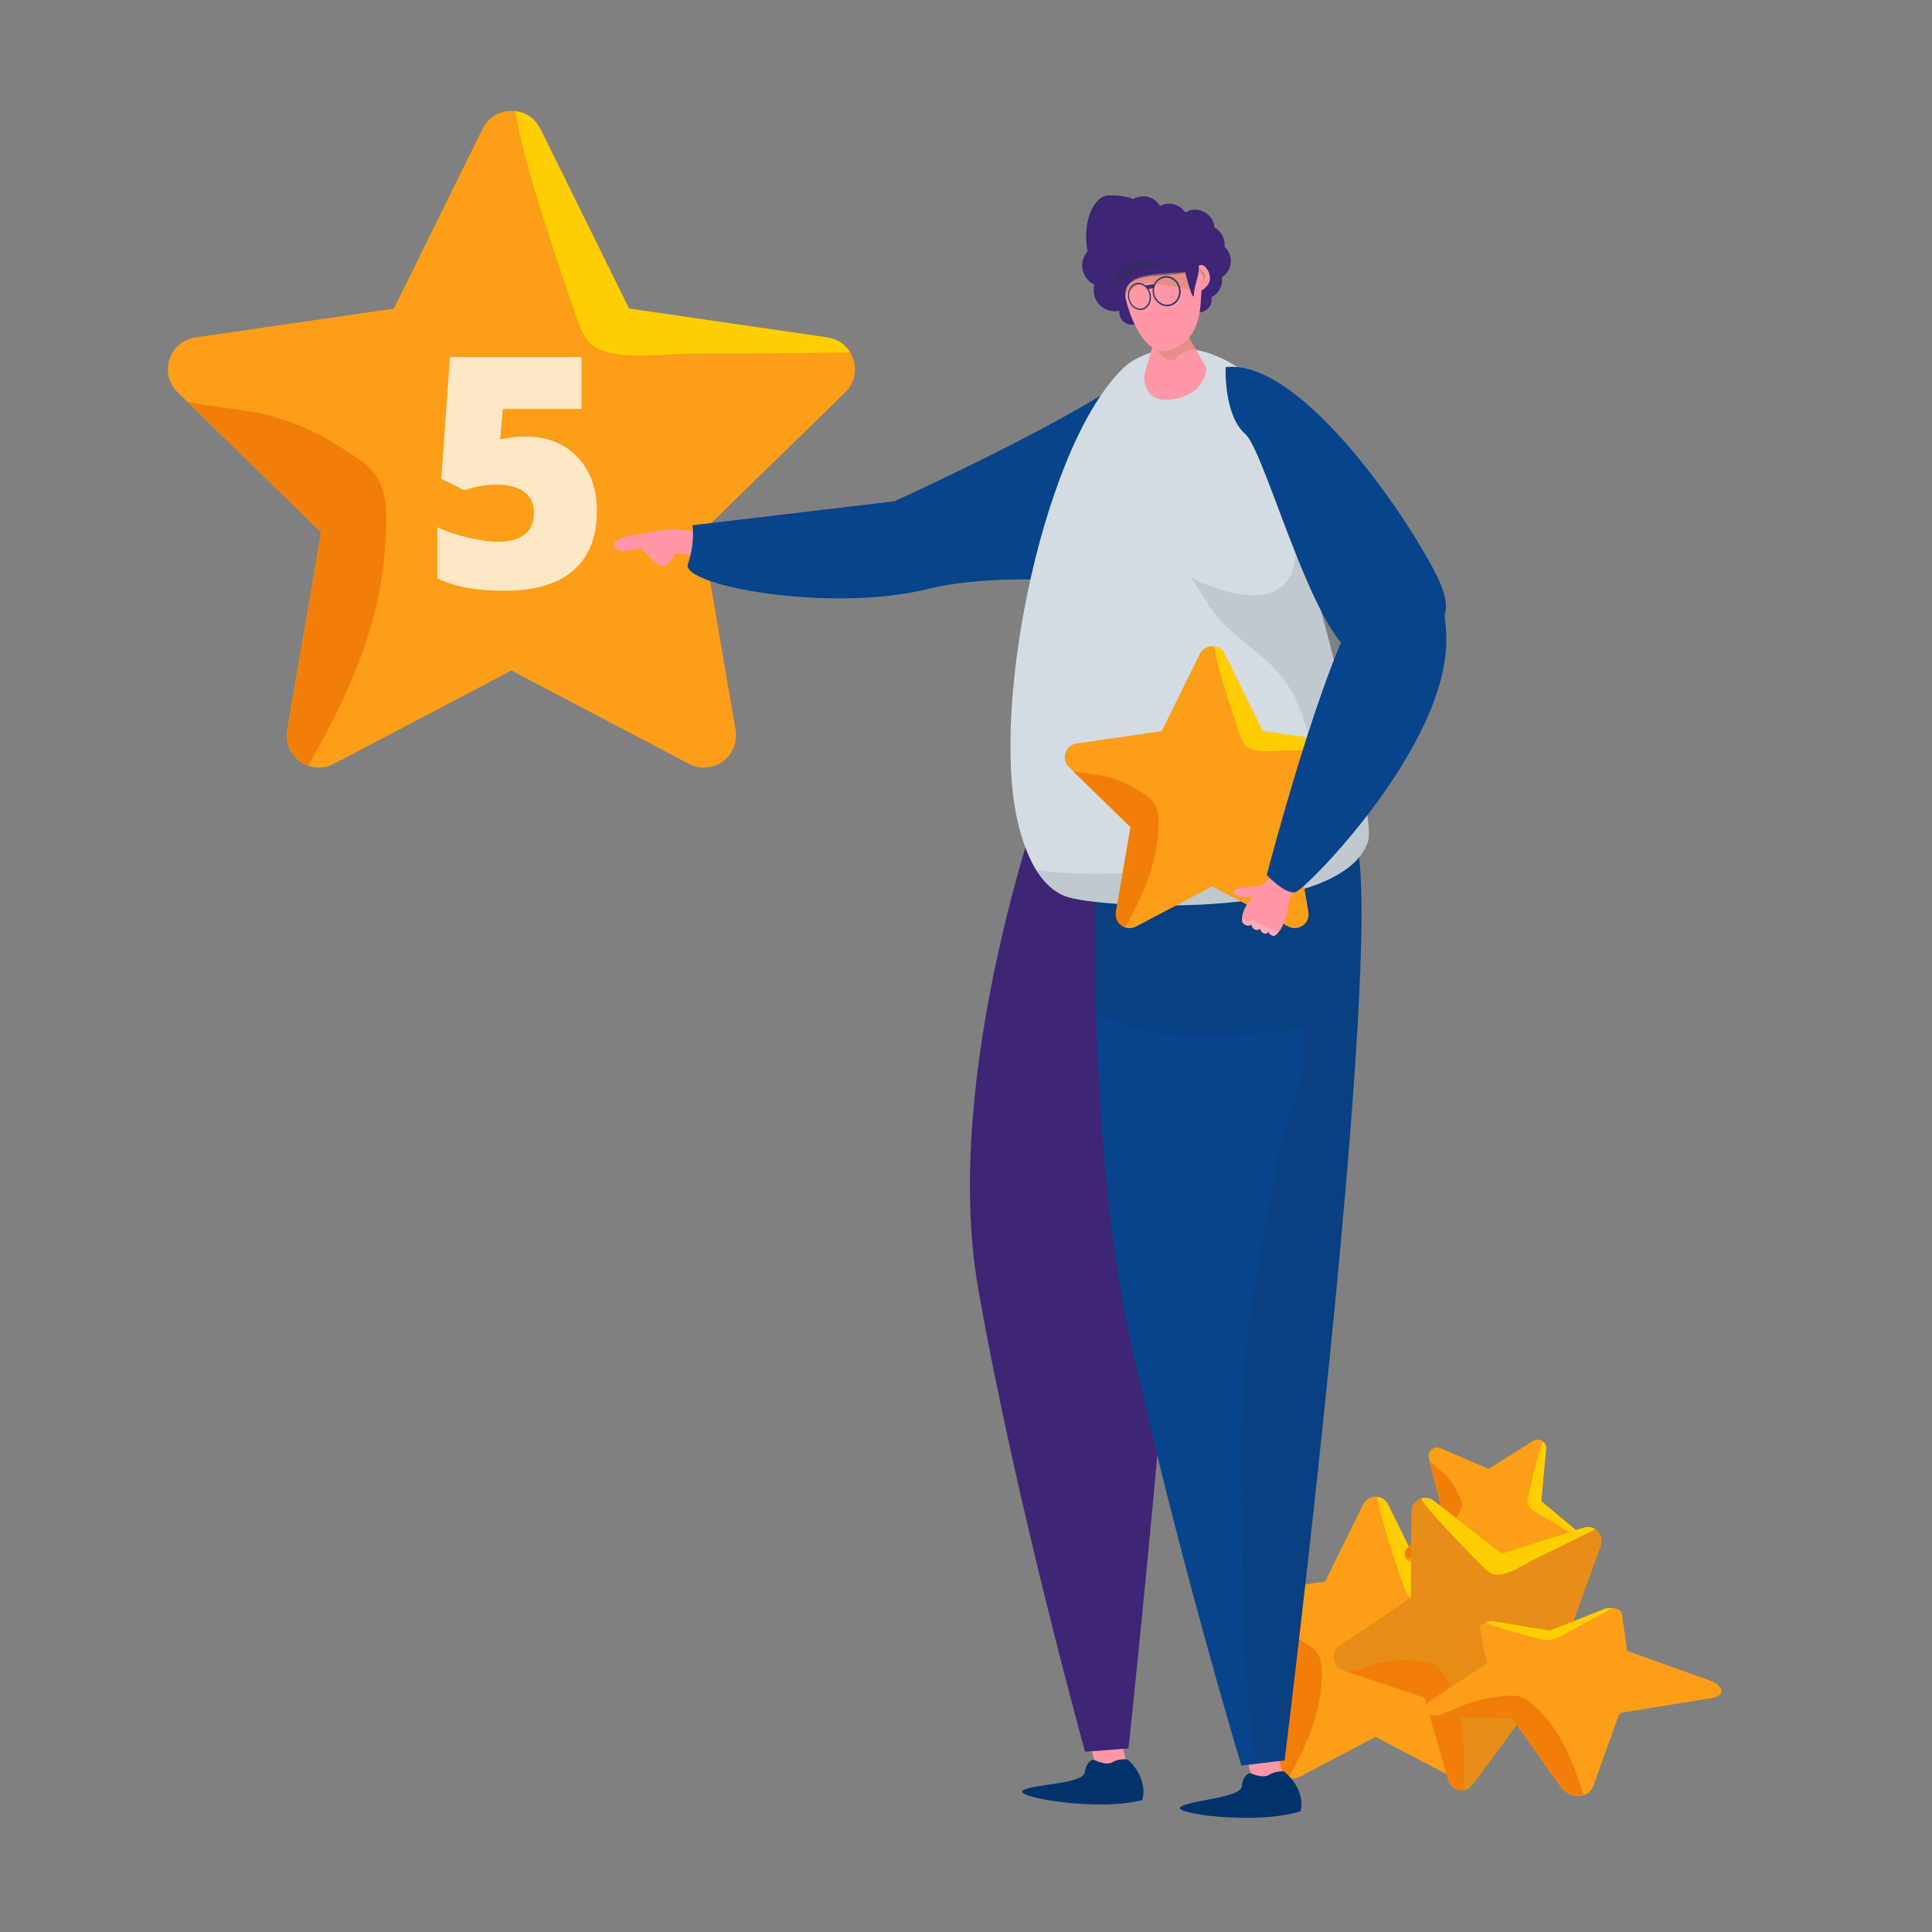 <?xml version="1.0" encoding="utf-8"?>
<!-- Generator: Adobe Illustrator 25.1.0, SVG Export Plug-In . SVG Version: 6.00 Build 0)  -->
<svg version="1.1" id="Layer_1" xmlns="http://www.w3.org/2000/svg" xmlns:xlink="http://www.w3.org/1999/xlink" x="0px" y="0px"
	 viewBox="0 0 3000 3000" style="enable-background:new 0 0 3000 3000;" xml:space="preserve">
<rect x="0" y="0" width="3000" height="3000" fill="#808080" stroke="none"/>
<style type="text/css">
	.st0{fill:#FC9E17;}
	.st1{fill:#F27E0A;}
	.st2{fill:#FFCE00;}
	.st3{opacity:0.75;}
	.st4{fill:#FFFFFF;}
	.st5{fill:#E88E18;}
	.st6{fill:#FF97A6;}
	.st7{fill:#07448C;}
	.st8{fill:#03336D;}
	.st9{fill:#3E2575;}
	.st10{opacity:0.1;fill:#1A2326;}
	.st11{fill:#D3DCE2;}
	.st12{opacity:0.55;fill:#D0876A;}
	.st13{fill:#D0876A;}
	.st14{opacity:0.5;fill:#312C58;}
	.st15{fill:#35366A;}
	.st16{opacity:0.2;fill:#FFFFFF;}
</style>
<g>
	<g>
		<g>
			<path class="st0" d="M1284.81,523.97L976.77,479.2L839.01,200.05c-18.34-37.15-71.34-37.15-89.67,0L611.58,479.2l-308.05,44.77
				c-41.01,5.96-57.39,56.35-27.71,85.28l222.9,217.28l-52.61,306.81c-7.02,40.85,35.85,71.99,72.55,52.7l275.51-144.84
				l275.53,144.84c36.69,19.29,79.55-11.85,72.55-52.7l-52.62-306.81l222.91-217.28C1342.2,580.32,1325.83,529.92,1284.81,523.97z"
				/>
			<path class="st1" d="M599.52,827.17c1.02-29.41,1.52-62.91-15.23-87.91c-7.68-11.46-19.11-20.96-30.74-28.83
				c-8.4-5.7-17.09-11.06-25.61-16.6c-9.52-6.17-19.31-11.94-29.32-17.28c-19.38-10.31-39.65-19.1-60.76-25.23
				c-7.16-2.08-14.1-4.73-21.34-6.6c-7.18-1.83-14.44-3.32-21.73-4.62c-32.92-5.89-66.36-8.43-99.12-15.25
				c-1.63-0.34-3.29-0.69-4.95-1.06l208,202.74l-52.61,306.81c-4.45,25.91,11.19,47.91,32.58,55.6c3.66-6.43,7.33-12.87,10.93-19.35
				c38.6-69.39,72.75-141.7,92.21-218.99C592.01,910.18,598.05,868.84,599.52,827.17z"/>
			<path class="st2" d="M895.57,494.15c4.3,13.06,9.81,26.8,19.21,37.08c8.73,9.5,21.67,13.9,33.95,16.63
				c30.57,6.8,62.92,4.05,93.91,2.34c38.67-2.11,77.5-1.12,116.23-1.3c53.75-0.28,107.49-0.87,161.23-1.87
				c-7.26-11.79-19.41-20.76-35.28-23.06L976.77,479.2L839.01,200.05c-8.09-16.38-22.93-25.53-38.55-27.46
				C810.84,254.05,886.07,465.35,895.57,494.15z"/>
		</g>
		<g class="st3">
			<path class="st4" d="M818.67,677.88c20.57,0,39.15,4.78,55.72,14.33c16.57,9.55,29.47,23.06,38.7,40.54
				c9.22,17.47,13.84,37.64,13.84,60.49c0,40.01-12.05,70.71-36.13,92.09c-24.09,21.39-60.54,32.08-109.36,32.08
				c-41.8,0-75.92-6.44-102.37-19.35v-79.35c14.21,6.53,30.25,11.92,48.13,16.16c17.87,4.25,33.27,6.37,46.17,6.37
				c17.96,0,31.75-3.79,41.39-11.39c9.64-7.59,14.46-18.82,14.46-33.68c0-13.72-4.9-24.41-14.7-32.09
				c-9.8-7.67-24.66-11.51-44.57-11.51c-15.19,0-31.6,2.85-49.24,8.57l-35.51-17.63l13.47-189.09h204.26v80.58H780.95l-4.41,47.27
				c12.74-2.45,21.81-3.79,27.19-4.04C809.12,678,814.1,677.88,818.67,677.88z"/>
		</g>
	</g>
	<g>
		<g>
			<path class="st0" d="M2346.58,2475.05l-132.22-19.21l-59.13-119.82c-7.87-15.94-30.62-15.94-38.49,0l-59.13,119.82l-132.22,19.21
				c-17.6,2.56-24.63,24.19-11.9,36.6l95.68,93.26l-22.58,131.69c-3.01,17.53,15.39,30.9,31.14,22.62l118.26-62.17l118.26,62.17
				c15.75,8.28,34.15-5.09,31.14-22.62l-22.58-131.69l95.68-93.26C2371.21,2499.24,2364.18,2477.61,2346.58,2475.05z"/>
			<path class="st1" d="M2052.43,2605.2c0.44-12.62,0.65-27-6.54-37.73c-3.3-4.92-8.2-8.99-13.19-12.37
				c-3.61-2.45-7.34-4.75-10.99-7.12c-4.09-2.65-8.29-5.13-12.58-7.42c-8.32-4.43-17.02-8.2-26.08-10.83
				c-3.07-0.89-6.05-2.03-9.16-2.83c-3.08-0.79-6.2-1.42-9.33-1.98c-14.13-2.53-28.48-3.62-42.55-6.55c-0.7-0.15-1.41-0.3-2.13-0.45
				l89.28,87.02l-22.58,131.69c-1.91,11.12,4.8,20.56,13.99,23.87c1.57-2.76,3.15-5.52,4.69-8.31c16.57-29.78,31.23-60.82,39.58-94
				C2049.21,2640.82,2051.8,2623.08,2052.43,2605.2z"/>
			<path class="st2" d="M2179.5,2462.25c1.85,5.61,4.21,11.5,8.25,15.92c3.75,4.08,9.3,5.97,14.57,7.14
				c13.12,2.92,27.01,1.74,40.31,1c16.6-0.91,33.27-0.48,49.89-0.56c23.07-0.12,46.14-0.37,69.2-0.8c-3.11-5.06-8.33-8.91-15.14-9.9
				l-132.22-19.21l-59.13-119.82c-3.47-7.03-9.84-10.96-16.55-11.79C2143.14,2359.19,2175.43,2449.89,2179.5,2462.25z"/>
		</g>
		<g>
			<path class="st0" d="M2455.94,2383.31l-62.72-52.28l7.51-81.31c1-10.82-10.85-18.09-20.05-12.31l-69.1,43.5l-75.01-32.26
				c-9.99-4.3-20.56,4.72-17.9,15.26l20.01,79.16l-53.86,61.37c-7.17,8.17-1.86,21.01,8.99,21.74l81.47,5.43l41.72,70.19
				c5.56,9.35,19.41,8.27,23.45-1.83l30.34-75.81l79.65-17.99C2461.04,2403.78,2464.29,2390.27,2455.94,2383.31z"/>
			<path class="st1" d="M2261.14,2357.05c4.26-6.43,8.97-13.85,8.66-21.74c-0.14-3.62-1.4-7.31-2.92-10.66
				c-1.1-2.43-2.3-4.82-3.45-7.23c-1.28-2.69-2.68-5.32-4.18-7.89c-2.92-4.97-6.24-9.71-10.12-13.98c-1.31-1.45-2.5-2.99-3.86-4.4
				c-1.35-1.39-2.77-2.72-4.22-4.01c-6.55-5.83-13.68-10.99-20.07-17.01c-0.32-0.3-0.64-0.61-0.96-0.92l18.68,73.86l-53.86,61.37
				c-4.55,5.18-4.07,12.25-0.35,16.9c1.7-0.94,3.41-1.87,5.1-2.83c18.15-10.22,35.71-21.69,50.66-36.3
				C2248.07,2374.58,2255.09,2366.17,2261.14,2357.05z"/>
			<path class="st2" d="M2373.02,2323.23c-0.83,3.51-1.49,7.34-0.79,10.93c0.65,3.32,2.94,6.08,5.31,8.38
				c5.9,5.71,13.51,9.54,20.67,13.41c8.93,4.83,17.48,10.38,26.16,15.66c12.05,7.31,24.15,14.55,36.3,21.71c0-3.63-1.49-7.3-4.72-10
				l-62.72-52.28l7.51-81.31c0.44-4.77-1.62-8.85-4.85-11.43C2387.03,2257.93,2374.85,2315.49,2373.02,2323.23z"/>
		</g>
		<g>
			<path class="st5" d="M2459.18,2372.18l-127.4,40.26l-105.39-82.13c-14.03-10.93-34.51-1.02-34.65,16.76l-1.07,133.61
				l-110.67,74.86c-14.73,9.96-11.65,32.5,5.23,38.13l126.73,42.31l37,128.39c4.92,17.09,27.31,21.12,37.88,6.81l79.4-107.45
				l133.54,4.49c17.78,0.6,28.53-19.45,18.19-33.92l-77.66-108.73l45.54-125.61C2491.89,2383.23,2476.14,2366.82,2459.18,2372.18z"
				/>
			<path class="st1" d="M2251.03,2617.39c-5.1-11.55-11.17-24.59-22.31-31.12c-5.11-2.99-11.3-4.53-17.27-5.4
				c-4.31-0.63-8.67-1.08-13-1.63c-4.83-0.6-9.69-1.01-14.56-1.2c-9.42-0.36-18.89,0.03-28.19,1.6c-3.15,0.53-6.33,0.81-9.48,1.44
				c-3.11,0.63-6.2,1.42-9.26,2.27c-13.82,3.88-27.22,9.14-41.15,12.63c-0.69,0.17-1.4,0.35-2.11,0.52l118.26,39.48l37,128.39
				c3.12,10.85,13.27,16.42,22.98,15.4c0.21-3.17,0.43-6.34,0.61-9.52c1.95-34.02,1.64-68.35-5.29-101.85
				C2263.63,2650.87,2258.24,2633.77,2251.03,2617.39z"/>
			<path class="st2" d="M2303.2,2433.39c4.1,4.24,8.8,8.52,14.35,10.74c5.15,2.04,10.97,1.32,16.23,0.08
				c13.08-3.09,25.07-10.19,36.73-16.64c14.55-8.04,29.74-14.91,44.67-22.22c20.72-10.15,41.37-20.42,61.95-30.85
				c-5.01-3.2-11.38-4.4-17.94-2.32l-127.4,40.26l-105.39-82.13c-6.19-4.82-13.63-5.58-20.03-3.41
				C2225.59,2356.44,2294.15,2424.04,2303.2,2433.39z"/>
		</g>
		<g>
			<path class="st0" d="M2490.02,2498.89l-83.31,33.22l-86.59-14.34c-10.36-1.72-23.22,4.36-22,10.5l10.86,54.63l-87.56,57.78
				c-12.89,8.5-10.67,22.22,4.49,22.96l123.26,6.05l74.7,105.63c12.77,18.07,43.15,17.6,49.85-1.08l40.95-114.17l144.99-23.69
				c19.71-3.22,16.75-19.21-3.88-26.6l-129.11-46.24l-8.53-59.09C2517.16,2497.79,2500.66,2494.65,2490.02,2498.89z"/>
			<path class="st1" d="M2383.25,2649.55c-7.43-6.67-15.81-13.88-27.31-15.94c-5.2-0.93-11.09-0.78-16.64-0.26
				c-4,0.37-8.01,0.86-12,1.29c-4.44,0.48-8.87,1.08-13.27,1.81c-8.5,1.42-16.96,3.31-25.16,5.91c-2.79,0.88-5.62,1.61-8.4,2.55
				c-2.75,0.94-5.47,1.97-8.17,3.04c-12.24,4.87-24.17,10.62-36.76,15.36c-0.63,0.24-1.27,0.48-1.92,0.71l115.54,5.67l74.7,105.63
				c8.01,11.33,23.11,15.38,34.99,11.98c-1.15-3.65-2.27-7.27-3.44-10.84c-11.59-35.71-24.47-67.15-42.58-93.23
				C2404.12,2670.67,2394.23,2659.41,2383.25,2649.55z"/>
			<path class="st2" d="M2389.36,2544.7c3.94,1.11,8.38,2.15,13.1,2.22c4.4,0.05,8.74-1.14,12.53-2.47
				c9.39-3.28,16.91-7.99,24.24-12.32c9-5.32,18.65-10.21,27.85-15.16c12.54-6.75,24.74-13.39,36.6-19.93
				c-4.58-0.33-9.52,0.2-13.65,1.85l-83.31,33.22l-86.59-14.34c-4.6-0.76-9.64,0-13.73,1.59
				C2322.17,2526.86,2380.82,2542.3,2389.36,2544.7z"/>
		</g>
		<g>
			<g>
				<path class="st6" d="M1094.05,828.97c0.2,0.16,0.86,18.15,0.86,18.15l-1.93,17.74c0,0-45.13-7.57-44.84-5.27
					c0.31,2.48-5.36,11.46-13.95,18.84c-8.58,7.55-40.08-28.08-40.08-28.08s-36.78,13.6-40.47-2.84
					c-3.51-16.45,45.43-17.24,71.93-23.82C1050.32,817.51,1091.37,827.69,1094.05,828.97z"/>
				<path class="st7" d="M1763.58,576.14c-77.4,66.63-374.53,202.24-374.53,202.24l-313.81,37.22c0,0,4.66,26.37-7.07,60.16
					c-11.73,33.78,222.5,76.38,373.57,38.61c151.07-37.78,428.11,9.15,428.11,9.15S1822.08,525.79,1763.58,576.14z"/>
			</g>
			<g>
				<g>
					<g>
						<polygon class="st6" points="1693.23,2709.18 1701.64,2742.37 1750.48,2741.66 1741.49,2705.85 						"/>
						<path class="st8" d="M1750.57,2731.97c0,0-13.34-1.55-23.05,4.28c-9.7,5.82-26.34-2.67-28.52-3.48
							c-2.18-0.81-11.97,1.27-14.67,19.41c-2.7,18.14-78.04,17.73-95.8,27.78c-17.76,10.04,115.01,33.67,185.36,15.09
							C1783.07,2757.76,1750.57,2731.97,1750.57,2731.97z"/>
					</g>
					<path class="st9" d="M1619,1232.2c0,0-158.36,438.08-99.94,769.56c58.43,331.47,165.83,718.35,165.83,718.35l67.46-5.14
						c0,0,124.95-1167.9,90.69-1351.13C1808.77,1180.6,1619,1232.2,1619,1232.2z"/>
				</g>
				<g>
					<g>
						<polygon class="st6" points="1935.41,2730.25 1945.22,2763.05 1993.98,2760.26 1983.48,2724.87 						"/>
						<path class="st8" d="M1993.65,2750.58c0,0-13.39-0.98-22.84,5.25c-9.45,6.23-26.43-1.54-28.65-2.26
							c-2.21-0.71-11.9,1.78-13.83,20.02c-1.93,18.24-77.21,21.04-94.53,31.83c-17.32,10.8,116.34,28.75,185.84,7.19
							C2027.23,2774.97,1993.65,2750.58,1993.65,2750.58z"/>
					</g>
					<path class="st7" d="M1702.76,1320.42c0,0-19.04,436.15,53.44,764.84c72.48,328.69,171.34,656.26,171.34,656.26l67.18-8
						c0,0,154.2-1241.51,112.17-1423.11C2064.86,1128.79,1702.76,1320.42,1702.76,1320.42z"/>
					<path class="st10" d="M1719.7,1581.16c46.24,23.01,101.13,27.45,152,27.74c48.09,0.27,96.42-4.04,143.76-12.45
						c2.63-0.47,4.89,0.7,5.76,3.28c2.38,6.97,3.57,14.25,4.01,21.6c2.13,36.36-10.82,73.33-21.65,107.48
						c-5.1,16.05-10.53,32.06-14.52,48.43c-6,24.59-9.5,50-14.21,74.87c-19.94,105.3-40.33,211.04-45.65,318.31
						c-2.53,50.9-1.42,102.04-1.38,152.99c0.04,49.86,0.34,99.71,1.61,149.55c2.27,88.87,7.63,177.88,20.43,265.91l44.87-5.35
						c0,0,154.2-1241.51,112.16-1423.11c-42.03-181.61-404.12,10.02-404.12,10.02s-4.57,104.82-0.7,250.37
						C1707.66,1574.63,1713.56,1578.1,1719.7,1581.16z"/>
				</g>
				<g>
					<path class="st11" d="M1580.47,1276.99c14.64,61.71,40.41,105.34,79.14,116.47c66.7,18.62,426.85,33.49,464.92-87.66
						c16.98-54.1-159.94-706.13-197.57-732.04c-100.95-69.77-176.55-7.7-176.55-7.7C1624.03,675.87,1536.57,1090.63,1580.47,1276.99
						z"/>
					<path class="st10" d="M1990.83,737.55c4.75,23.16,10.66,46.01,15.08,69.29c4.89,25.84,9.57,55.51,0.47,80.98
						c-9.84,27.51-35,37.21-62.6,36.27c-34.02-1.16-65.59-12.78-95.42-28.13c13.12,18.26,23.89,38.12,37.43,56.1
						c15.82,21.01,37.13,37.42,57.39,53.89c20.45,16.63,40.73,33.97,55.3,56.23c15.19,23.23,25.75,50.59,32.31,77.47
						c11.86,48.62,9.33,102.33-19.85,144.63c-21.31,30.88-54.55,44.74-90.34,51.39c-21.28,3.96-42.87,6.15-64.35,8.82
						c-20.19,2.51-40.33,5.29-60.59,7.25c-41.16,3.99-82.59,5.86-123.93,4.42c-20.76-0.72-41.71-2.35-62.57-4.99
						c13.45,21.63,30.15,36.46,50.46,42.29c66.7,18.62,426.85,33.49,464.92-87.66C2136.34,1268.19,2054.49,941.87,1990.83,737.55z"
						/>
					<g>
						<path class="st6" d="M1776.6,584.25l16.56-60.01l48.13-8.69l31.92,55.33c0,0,0.98,38.11-47.74,48.4
							C1776.08,629.7,1777.2,588.75,1776.6,584.25z"/>
						<path class="st12" d="M1792.63,540.45c0,0,23.1,28.45,33.27,15.86c10.17-12.6,30.12-14.64,30.12-14.64l-12.46-22.37
							L1792.63,540.45z"/>
						<g>
							<path class="st9" d="M1911.2,405.28c0-8.82-3.81-16.73-9.85-22.24c0.12-1.07,0.18-2.16,0.18-3.27
								c0-11.37-6.29-21.26-15.58-26.39c-1.24-15.51-14.2-27.72-30.03-27.72c-5.64,0-10.91,1.58-15.43,4.28
								c-5.39-8.16-14.64-13.56-25.16-13.56c-5.1,0-9.89,1.28-14.1,3.51c-5.21-9.02-14.94-15.1-26.1-15.1
								c-5.74,0-11.09,1.64-15.66,4.42c-9.52-4.05-21.52-6.46-38.8-5.66c-22.4,1.03-40.82,40.82-31.87,86.77
								c0,0.02,0.01,0.04,0.01,0.06c-5.2,5.81-8.39,13.46-8.39,21.87c0,13.16,7.76,24.49,18.94,29.73
								c-0.73,2.73-1.16,5.58-1.16,8.54c0,18.15,14.71,32.86,32.86,32.86c2.43,0,4.8-0.28,7.08-0.79c-0.08,0.7-0.12,1.42-0.12,2.14
								c0,10.78,8.74,19.52,19.52,19.52s19.52-8.74,19.52-19.52c0-3.13-0.8-6.04-2.11-8.66l69.47-2.03
								c3.19,6.44,9.81,10.88,17.48,10.88c10.78,0,19.52-8.74,19.52-19.52c0-1.31-0.13-2.58-0.38-3.82
								c9.85-4.96,16.61-15.14,16.61-26.91c0-1.38-0.12-2.72-0.3-4.05C1905.68,425.24,1911.2,415.91,1911.2,405.28z"/>
							<path class="st6" d="M1865.85,450.86c-2.85,18.24,3.45,71.98-45.39,91.65c-48.9,19.76-72.71-75.44-72.97-81.99
								c-0.06-1.98-0.04-3.83,0.22-5.55c3.42-29.53,46.42-25.77,76.41-29.04c1.1-0.12,2.19-0.31,3.21-0.41
								c31.73-4.27,30.78-10.23,30.78-10.23s8.67-10.51,17.01,3.72C1887.42,440.03,1865.85,450.86,1865.85,450.86z"/>
							<path class="st12" d="M1850.82,450.7c0,0-34.56-6.51-56.71-10.73c-22.15-4.21-43.26,13.84-43.26,13.84
								c-0.77,0.38-1.84,0.79-3.13,1.15c-0.52-33.67,63.32-29.55,93.31-32.82C1846.15,432.82,1850.82,450.7,1850.82,450.7z"/>
							<path class="st9" d="M1837.98,413.59c0,0,15.15,61.79,15.97,43.2c0.83-18.58,13.62-40.3,4.53-48.35
								C1854.52,404.94,1837.98,413.59,1837.98,413.59z"/>
						</g>
						<path class="st13" d="M1863.08,418.7c0,0,10,5.29,8.12,10.32c-1.88,5.03-4.09,10.96-4.09,10.96s2.44-7.93,1.16-11.74
							C1866.98,424.42,1860.93,421.12,1863.08,418.7z"/>
						<path class="st14" d="M1731.56,452.02c0,0,9.39-43.54,88.2-36.59C1819.76,415.42,1728.88,373.36,1731.56,452.02z"/>
						<path class="st15" d="M1752.02,463.95c2.37,11,11.65,18.75,21.06,17.21c9.89-1.62,16.13-12.71,13.56-24.67
							c-0.63-2.92-1.74-5.55-3.16-7.85l6.61-1.08c-0.46,2.94-0.42,6.02,0.24,9.11c2.61,12.12,13.69,20.52,25.19,18.64
							c12.14-1.99,20.1-14.49,17.23-27.78c-2.86-13.29-15.26-21.4-27.14-18.21c-6.16,1.65-10.72,6.16-13.36,11.79l-13.58,2.18
							c-4.22-3.46-9.43-5.06-14.55-3.69C1754.91,442.07,1749.64,452.95,1752.02,463.95z M1792.37,456.23
							c-2.35-10.92,3.63-21.86,13.77-24.52c10.6-2.79,21.65,4.47,24.21,16.34c2.55,11.86-4.52,23.03-15.34,24.86
							C1804.68,474.65,1794.72,467.15,1792.37,456.23z M1753.69,463.59c-2.14-9.91,2.62-19.65,10.91-21.83
							c8.64-2.27,17.79,4.48,20.09,15.15c2.3,10.67-3.26,20.59-12.07,22.08C1764.17,480.42,1755.82,473.5,1753.69,463.59z"/>
					</g>
				</g>
			</g>
		</g>
		<g>
			<path class="st0" d="M2092.89,1154.51l-132.22-19.21l-59.13-119.82c-7.87-15.94-30.62-15.94-38.49,0l-59.13,119.82l-132.22,19.21
				c-17.6,2.56-24.63,24.19-11.89,36.6l95.68,93.26l-22.58,131.69c-3.01,17.53,15.39,30.9,31.14,22.62l118.26-62.17l118.26,62.17
				c15.75,8.28,34.15-5.09,31.14-22.62l-22.58-131.69l95.68-93.26C2117.52,1178.7,2110.49,1157.06,2092.89,1154.51z"/>
			<path class="st1" d="M1798.74,1284.65c0.44-12.62,0.65-27-6.54-37.73c-3.3-4.92-8.2-8.99-13.19-12.37
				c-3.61-2.45-7.34-4.75-10.99-7.13c-4.09-2.65-8.29-5.13-12.58-7.42c-8.32-4.43-17.02-8.2-26.08-10.83
				c-3.07-0.89-6.05-2.03-9.16-2.83c-3.08-0.79-6.2-1.42-9.33-1.98c-14.13-2.53-28.48-3.62-42.55-6.55c-0.7-0.15-1.41-0.3-2.13-0.45
				l89.28,87.02l-22.58,131.69c-1.91,11.12,4.8,20.56,13.98,23.87c1.57-2.76,3.15-5.52,4.69-8.31c16.57-29.78,31.23-60.82,39.58-94
				C1795.51,1320.28,1798.11,1302.54,1798.74,1284.65z"/>
			<path class="st2" d="M1925.81,1141.71c1.85,5.61,4.21,11.5,8.25,15.92c3.75,4.08,9.3,5.97,14.57,7.14
				c13.12,2.92,27.01,1.74,40.31,1c16.6-0.91,33.27-0.48,49.89-0.56c23.07-0.12,46.14-0.37,69.2-0.8c-3.12-5.06-8.33-8.91-15.14-9.9
				l-132.22-19.21l-59.13-119.82c-3.47-7.03-9.84-10.96-16.55-11.79C1889.44,1038.65,1921.74,1129.35,1925.81,1141.71z"/>
		</g>
		<g>
			<g>
				<path class="st6" d="M1988.37,1443.4l-0.01-0.01c1.89-2.93,4.06-7.41,6.54-14.36c0,0-0.05,0.04-0.1,0.12
					c1.37-3.41,2.54-7.08,3.5-10.82c1.68-6.45,2.51-11.29,2.92-14.75c-0.01-0.02,0-0.04,0.01-0.04c0.57-5.12,0.21-7.24,0.21-7.24
					s35.96-53.6,37.98-61.88c-1.36-9.39-34.15-20.71-34.15-20.71c-8.14,1.75-32.34,54.09-44.29,59.53
					c-13.94,6.35-51.36,3.06-45.38,13.77c5.99,10.73,30.34,4.97,30.34,4.97s-0.22,0.21-0.59,0.62
					c-2.29,2.46-10.66,11.99-14.66,23.05l-0.01,0.01c-1.09,3.08-1.86,6.28-2.06,9.48c-0.03,0.57-0.06,1.13-0.06,1.69
					c0,1,0.06,2.02,0.2,3.02c0.02,0.16,0.04,0.34,0.07,0.5c0.07,0.5,0.16,1,0.27,1.49l0.02,0.06c0.02,0.01,0.02,0.01,0.02,0.02
					c0.67,1.25,1.86,2.57,3.91,3.79c6.62,3.91,10.18-0.29,10.18-0.29s-0.33,5.52,5.44,7.93c6.13,2.57,7.51-1.74,7.51-1.74
					s1.61,5.95,6.5,7.81c5.16,1.97,6.66-3.07,6.66-3.07s0.52,4.31,6.55,6.67C1981.31,1455.15,1988.37,1443.4,1988.37,1443.4z"/>
				<path class="st16" d="M1960.71,1435.79c0.05,0.2,0.19,0.38,0.47,0.46c3.18,0.87,6.18,1.81,8.5,4.31
					c0.78,0.83,1.67,1.77,2.85,1.9c0.54,0.07,1.05-0.07,1.57-0.14c0.7-0.1,1.33,0.04,2.02,0.25c2.28,0.69,4.47,1.85,6.46,3.17
					c0.91,0.61,1.81,1.28,2.68,2c-2.55,3.1-6.24,6.51-9.38,5.29c-6.03-2.36-6.54-6.68-6.54-6.68s-1.5,5.04-6.66,3.07
					c-4.89-1.86-6.5-7.81-6.5-7.81s-1.38,4.31-7.51,1.73c-5.77-2.41-5.44-7.93-5.44-7.93s-3.56,4.21-10.18,0.3
					c-2.05-1.22-3.24-2.54-3.91-3.79c-0.01-0.01-0.01-0.01-0.02-0.02l-0.02-0.05c-0.11-0.5-0.2-1-0.27-1.5
					c-0.03-0.17-0.06-0.34-0.07-0.5c-0.14-1-0.19-2.01-0.2-3.01c0.01-0.57,0.04-1.13,0.07-1.69c1.26,1.33,2.95,2.43,4.5,3.32
					c1.77,0.99,3.78,1.87,5.78,1.69c2.11-0.17,3.72-1.49,5.74-1.87c2.13-0.37,4.43,0.81,5.92,2.38c1.3,1.37,1.95,3.04,3.74,3.92
					c2,0.98,4.21,1,6.32,1.2C1960.67,1435.79,1960.69,1435.79,1960.71,1435.79z"/>
				<path class="st16" d="M1916.94,1384.27c0,0,9.57-0.16,10.44-1.51c0.87-1.35-0.72-2.82-0.72-2.82
					S1917.75,1381.48,1916.94,1384.27z"/>
			</g>
		</g>
		<path class="st7" d="M1967,1358.71c0,0,28.96,31.09,44.89,26.49c15.93-4.6,237.51-227.67,233.86-395.54
			c-2.71-124.58-71.37-143.03-131.38-54.74C2054.37,1023.21,1967,1358.71,1967,1358.71z"/>
		<path class="st7" d="M1903.2,570.06c0,0-3.48,74.31,30.55,104.03c34.03,29.71,120.33,375.99,193.4,344.77
			c73.07-31.22,145.71-34.02,107.66-116.78C2196.75,819.31,2023.12,555.87,1903.2,570.06z"/>
	</g>
</g>
</svg>

